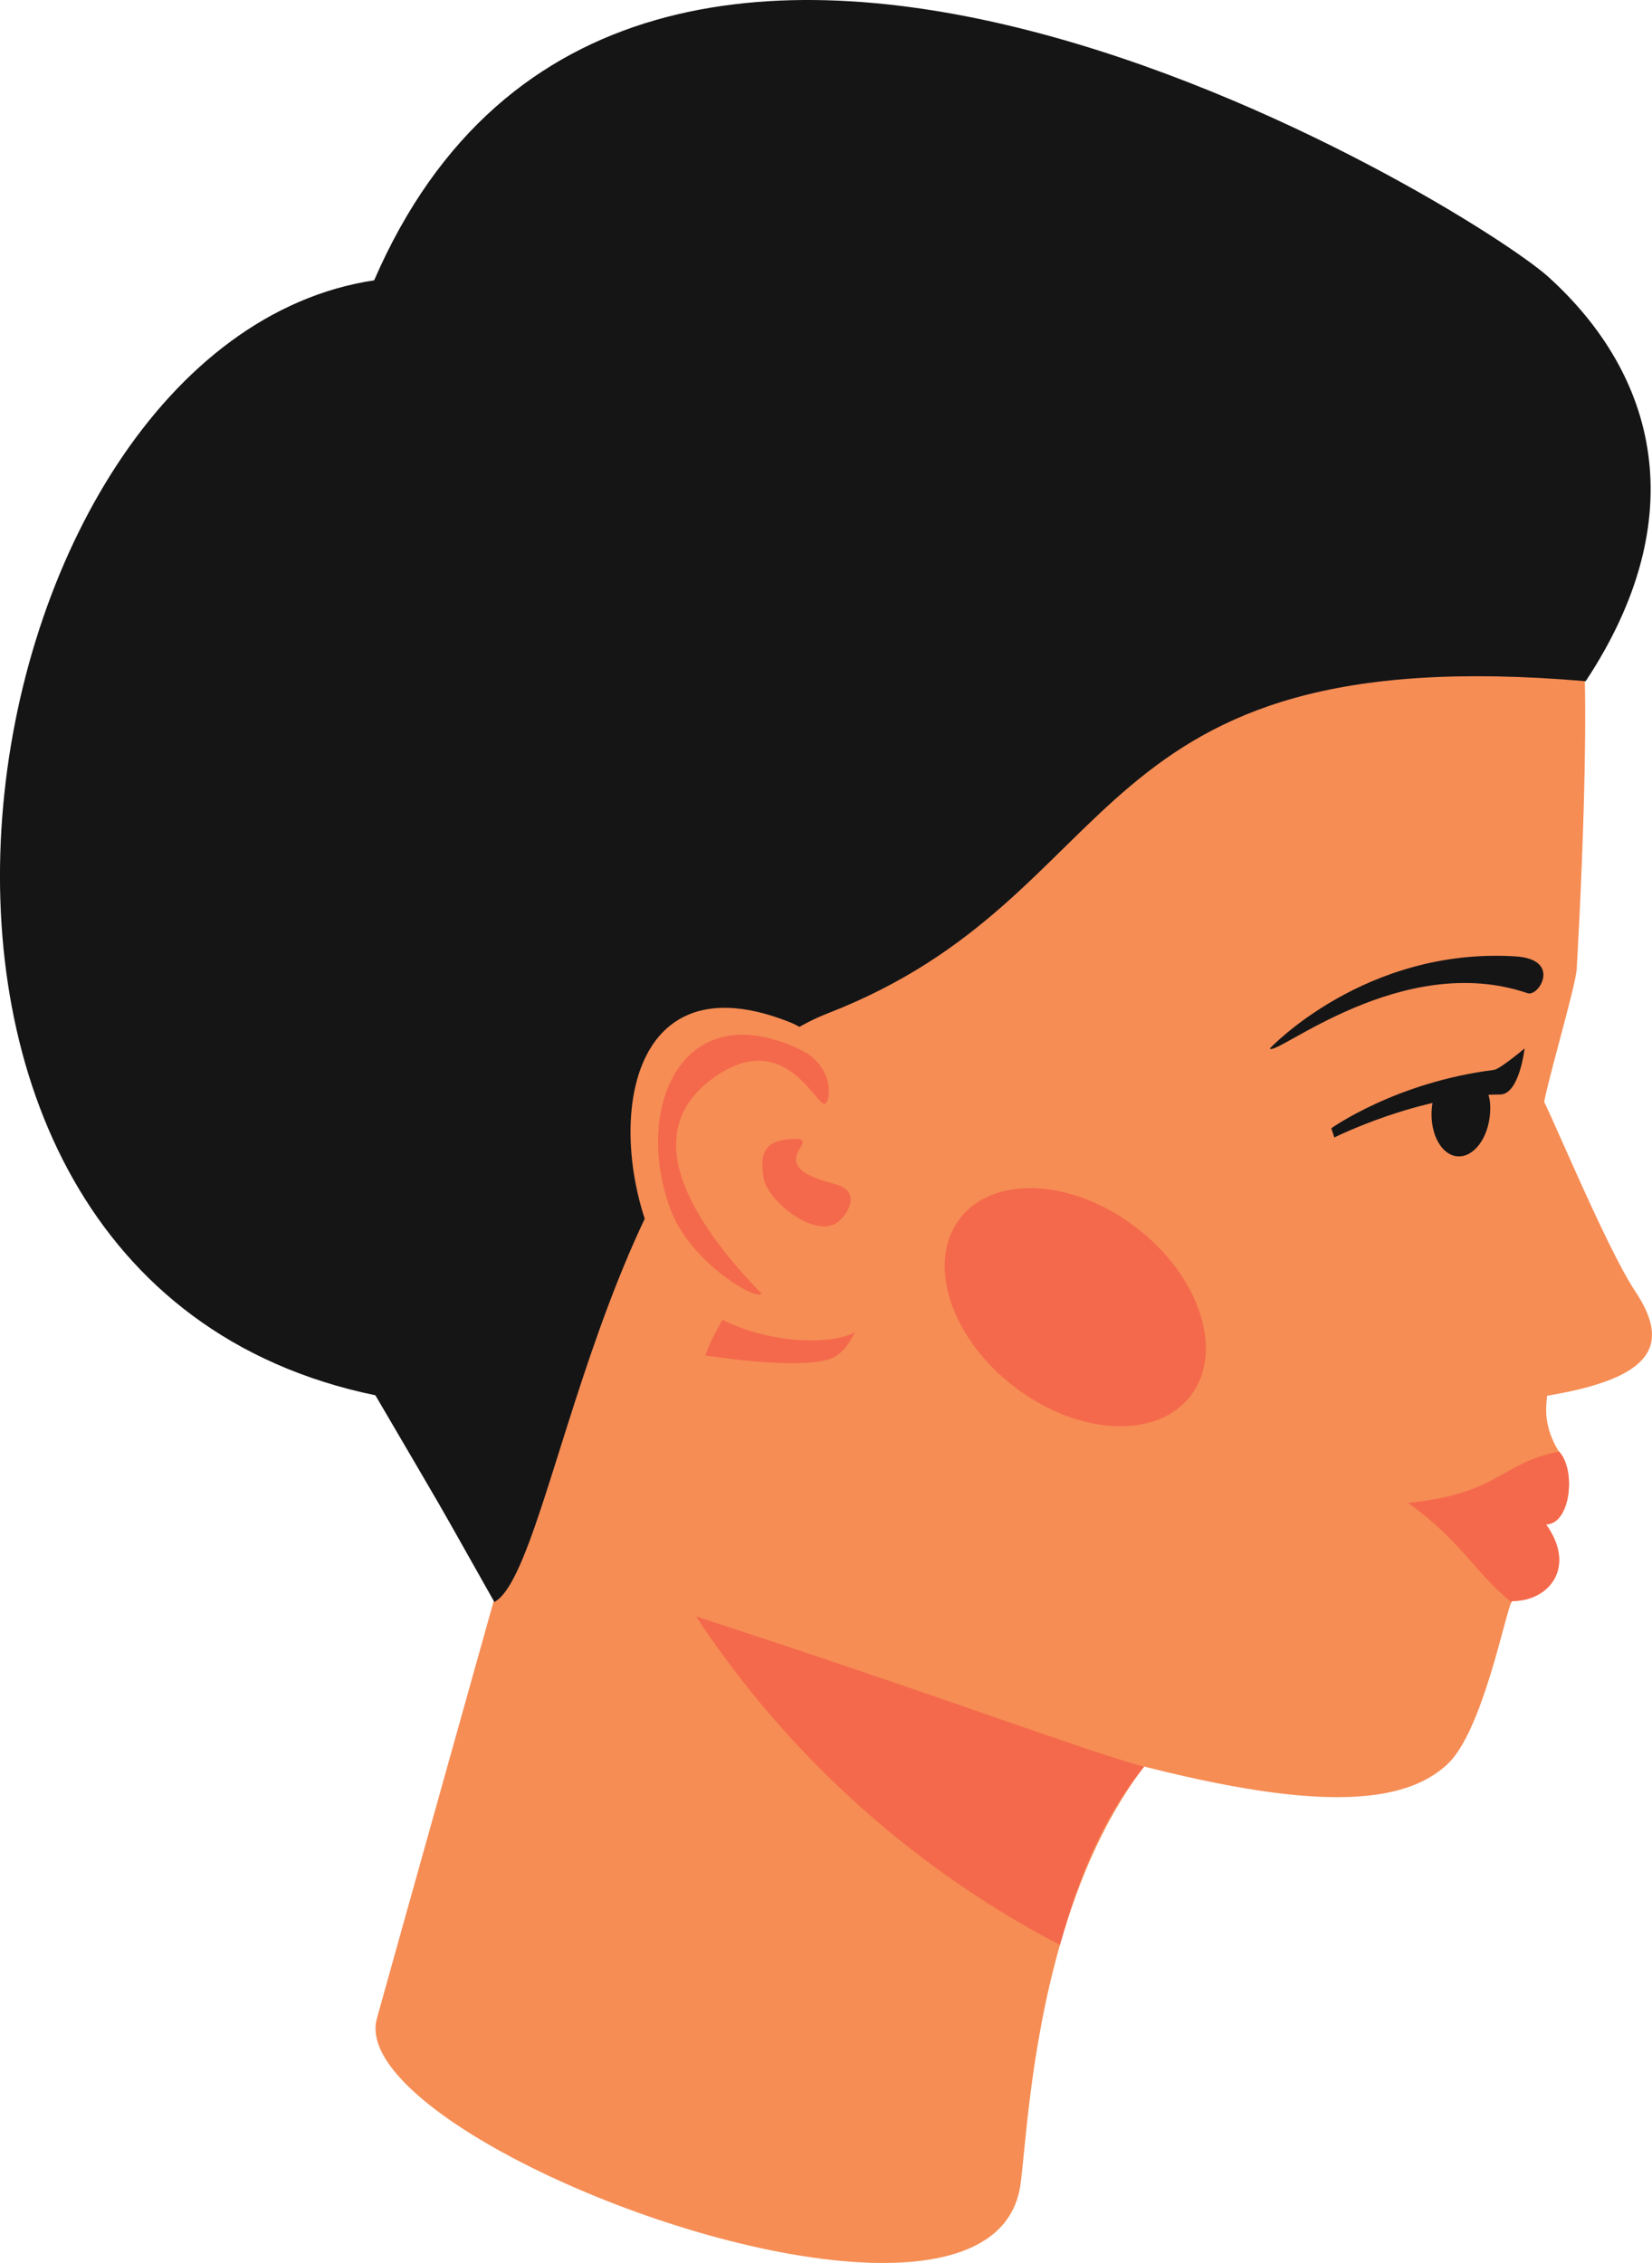 <?xml version="1.0" encoding="UTF-8" standalone="no"?>
<!-- Created with Inkscape (http://www.inkscape.org/) -->

<svg
   width="48.996mm"
   height="67.085mm"
   viewBox="0 0 48.996 67.085"
   version="1.1"
   id="svg1"
   xmlns="http://www.w3.org/2000/svg"
   xmlns:svg="http://www.w3.org/2000/svg">
  <defs
     id="defs1" />
  <g
     id="layer1"
     transform="translate(-33.419,-28.953)">
    <path
       id="path102"
       d="m 70.353,78.691 c -1.116,0.607 -2.038,1.426 -2.799,2.37 -1.309,1.622 -2.148,3.615 -2.699,5.548 -0.909,3.19 -1.033,6.218 -1.177,7.145 -0.637,4.126 -9.969,1.961 -15.356,-0.996 -2.42,-1.328 -4.043,-2.816 -3.726,-3.965 -8.63e-4,-0.012 4.46,-15.927 4.46,-15.927 0,0 18.983,3.194 21.296,5.825"
       style="fill:#f68d54;fill-opacity:1;fill-rule:nonzero;stroke:none;stroke-width:0.009" />
    <path
       id="path103"
       d="m 81.912,67.224 c 1.075,1.612 0.516,2.574 -2.548,3.095 -3.853,0.486 -0.273,-8.919 -0.273,-8.919 0.043,-0.142 1.911,4.459 2.821,5.824"
       style="fill:#f68d54;fill-opacity:1;fill-rule:nonzero;stroke:none;stroke-width:0.009" />
    <path
       id="path104"
       d="m 79.272,74.141 c 0.91,1.274 0.091,2.275 -1.001,2.275 -0.007,0 -0.016,0.011 -0.026,0.032 -0.188,0.363 -0.86,3.823 -1.885,4.792 -1.597,1.514 -5.135,1.295 -11.774,-0.689 l -13.2,-3.237 c 0,0 -14.533,-16.414 -10.315,-32.591 2.344,-8.989 15.631,-11.809 26.279,-8.898 5.495,1.503 11.101,5.588 12.832,10.74 0.567,1.688 0,11.104 0,11.104 -0.02,0.516 -0.979,3.685 -1.001,4.186 -0.124,2.867 0.449,5.762 0.182,8.1 -0.051,0.448 -0.273,1.092 0.273,2.002 0.008,0.009 0.017,0.018 0.024,0.027 0.517,0.57 0.329,2.158 -0.388,2.158"
       style="fill:#f68d54;fill-opacity:1;fill-rule:nonzero;stroke:none;stroke-width:0.009" />
    <path
       id="path105"
       d="m 75.882,61.832 c -0.055,0.737 0.287,1.364 0.765,1.4 0.478,0.035 0.91,-0.533 0.965,-1.271 0.055,-0.737 -0.25,-0.969 -0.728,-1.006 -0.478,-0.035 -0.948,0.138 -1.003,0.876"
       style="fill:#151516;fill-opacity:1;fill-rule:nonzero;stroke:none;stroke-width:0.009" />
    <path
       id="path106"
       d="m 67.35,81.331 c -1.309,1.621 -1.943,3.345 -2.495,5.278 -2.872,-1.488 -7.303,-4.446 -10.793,-9.739 7.502,2.446 11.304,3.904 13.287,4.46"
       style="fill:#f4694c;fill-opacity:1;fill-rule:nonzero;stroke:none;stroke-width:0.009" />
    <path
       id="path107"
       d="m 78.726,58.396 c 0.336,0.114 1.02,-1.007 -0.364,-1.092 -4.46,-0.273 -7.281,2.73 -7.281,2.73 0.163,0.261 3.913,-2.912 7.645,-1.638"
       style="fill:#151516;fill-opacity:1;fill-rule:nonzero;stroke:none;stroke-width:0.009" />
    <path
       id="path109"
       d="m 68.734,70.329 c -0.999,1.304 -3.342,1.184 -5.233,-0.266 -1.891,-1.45 -2.614,-3.681 -1.615,-4.985 0.999,-1.303 3.342,-1.184 5.233,0.266 1.891,1.45 2.614,3.682 1.615,4.985"
       style="fill:#f4694c;fill-opacity:1;fill-rule:nonzero;stroke:none;stroke-width:0.009" />
    <path
       id="path110"
       d="m 72.993,62.673 c 0,0 2.548,-1.274 4.915,-1.274 0.576,0 0.728,-1.366 0.728,-1.366 0,0 -0.729,0.615 -0.91,0.637 -2.912,0.365 -4.823,1.73 -4.823,1.73 l 0.091,0.273"
       style="fill:#151516;fill-opacity:1;fill-rule:nonzero;stroke:none;stroke-width:0.009" />
    <path
       id="path111"
       d="m 79.272,74.141 c 0.91,1.274 0.091,2.275 -1.001,2.275 -0.007,0 -0.016,0.011 -0.026,0.032 -1.066,-0.85 -1.521,-1.851 -3.068,-2.943 2.73,-0.274 2.73,-1.184 4.483,-1.521 0.517,0.57 0.329,2.158 -0.388,2.158"
       style="fill:#f4694c;fill-opacity:1;fill-rule:nonzero;stroke:none;stroke-width:0.009" />
    <path
       id="path112"
       d="m 80.448,49.147 c -15.134,-1.3 -13.401,6.315 -22.469,9.842 -6.685,2.6 -8.063,16.486 -9.898,17.455 -2.043,-3.621 -1.168,-2.095 -3.528,-6.128 -17.084,-3.528 -12.416,-31.19 -0.037,-33.053 7.613,-17.548 32.534,-2.175 34.828,-0.099 3.213,2.909 4.315,7.126 1.104,11.984"
       style="fill:#151516;fill-opacity:1;fill-rule:nonzero;stroke:none;stroke-width:0.009" />
    <path
       id="path113"
       d="m 58.067,69.225 c -0.768,0.284 -2.594,0.077 -3.731,-0.09 0.364,-1.002 0.898,-1.466 0.981,-2.31 0.966,-1.888 1.824,-3.835 2.659,-5.881 1.797,1.969 1.625,7.714 0.091,8.281"
       style="fill:#f4694c;fill-opacity:1;fill-rule:nonzero;stroke:none;stroke-width:0.009" />
    <path
       id="path114"
       d="m 56.867,59.265 c -5.537,-2.226 -5.58,4.637 -3.42,7.667 1.207,1.694 4.124,2.031 5.212,1.569 1.695,-0.719 0.858,-8.171 -1.792,-9.236"
       style="fill:#f68d54;fill-opacity:1;fill-rule:nonzero;stroke:none;stroke-width:0.009" />
    <path
       id="path115"
       d="m 58.19,65.233 c 0.265,-0.133 0.898,-0.954 -0.028,-1.185 -2.254,-0.56 -0.292,-1.349 -1.186,-1.332 -0.991,0.019 -1.007,0.539 -0.907,1.163 0.101,0.624 1.385,1.724 2.121,1.354"
       style="fill:#f4694c;fill-opacity:1;fill-rule:nonzero;stroke:none;stroke-width:0.009" />
    <path
       id="path116"
       d="m 57.854,61.673 c 0.199,0.052 0.37,-1.089 -0.686,-1.597 -3.549,-1.707 -5.003,1.782 -3.837,4.796 0.566,1.464 2.487,2.646 2.674,2.432 -1.661,-1.725 -4.003,-4.693 -1.3,-6.484 1.944,-1.289 2.854,0.776 3.149,0.853"
       style="fill:#f4694c;fill-opacity:1;fill-rule:nonzero;stroke:none;stroke-width:0.009" />
  </g>
</svg>
